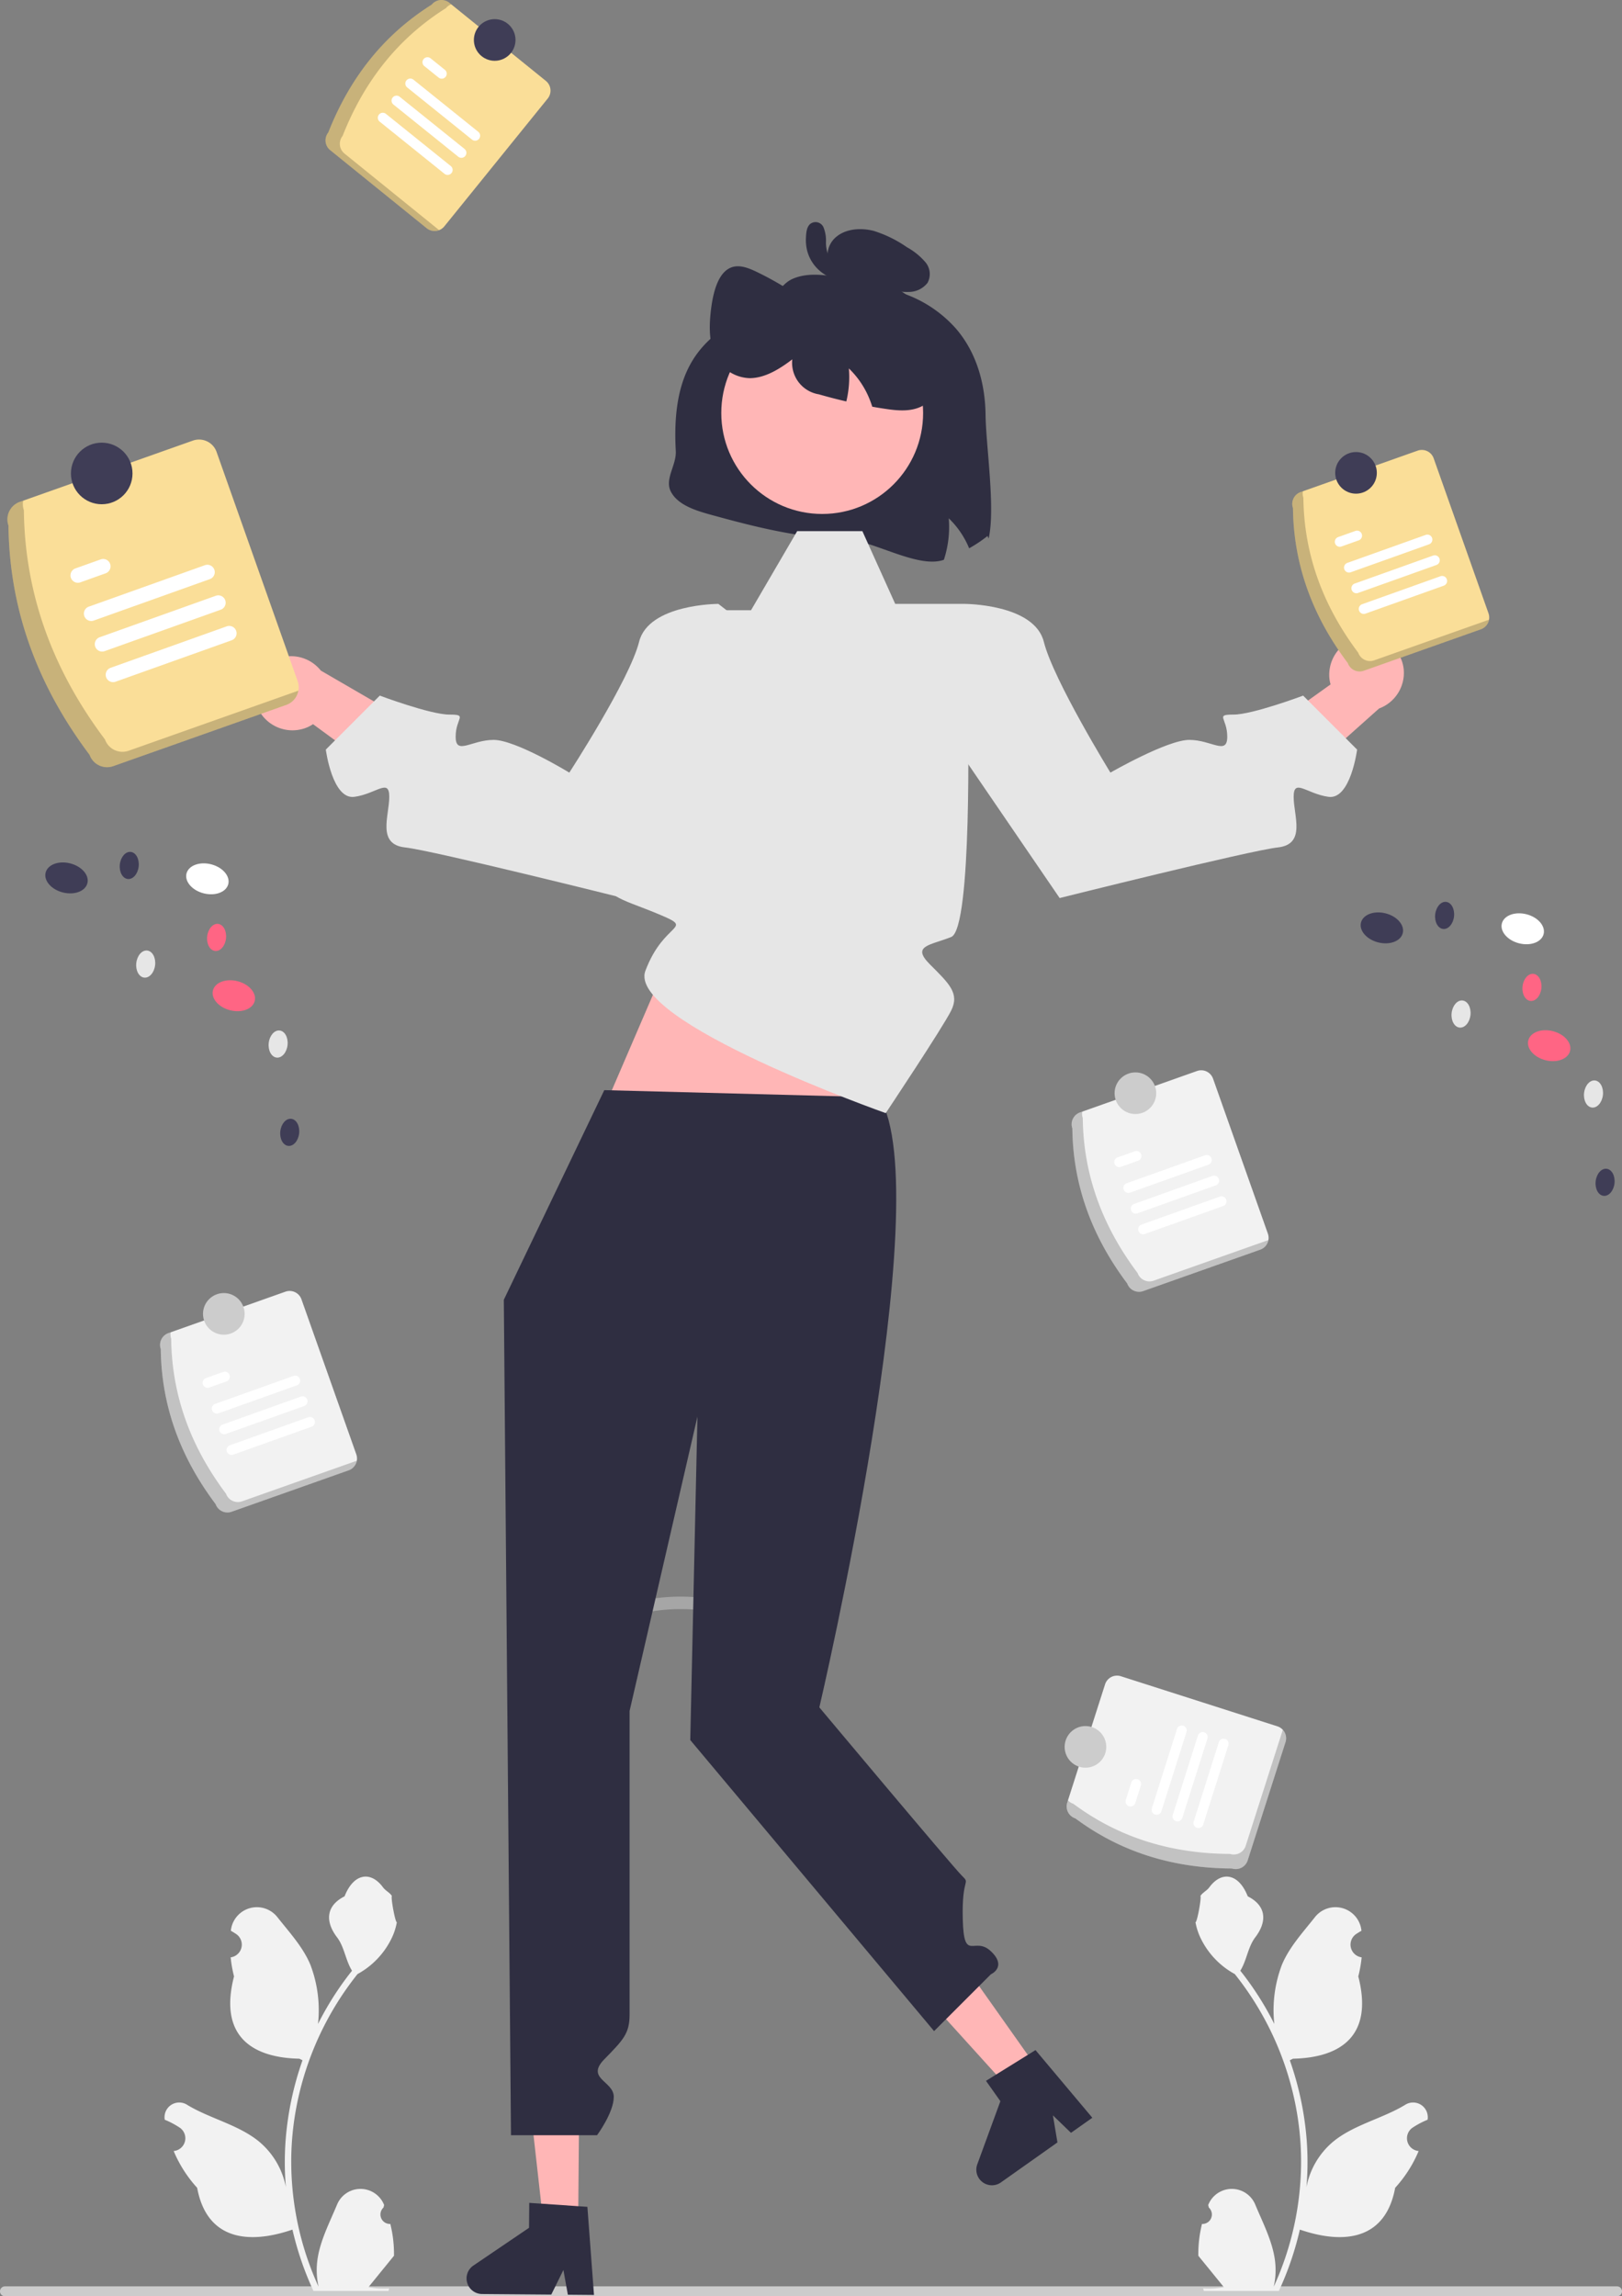 <svg xmlns="http://www.w3.org/2000/svg" data-name="Layer 1" width="389.67" height="551.527" viewBox="0 0 389.67 551.527" xmlns:xlink="http://www.w3.org/1999/xlink"><rect x="0" y="0" width="389.67" height="551.527" fill="#808080" stroke="none"/><path d="M405.165,724.573a1.186,1.186,0,0,0,1.183,1.19H793.645a1.19,1.19,0,1,0,0-2.38H406.355a1.186,1.186,0,0,0-1.19,1.183Z" transform="translate(-405.165 -174.237)" fill="#ccc"/><path d="M559.937,561.593a44.328,44.328,0,0,1,12.828-.696,1.512,1.512,0,0,0,1.5-1.5,1.531,1.531,0,0,0-1.5-1.5,47.114,47.114,0,0,0-13.625.803,1.5,1.5,0,0,0,.798,2.893Z" transform="translate(-405.165 -174.237)" fill="#ccc" opacity="0.5" style="isolation:isolate"/><path d="M456.961,535.5c-8.249-10.972-13.016-23.241-13.173-37.229a3.018,3.018,0,0,1,1.837-3.848l28.116-9.948a3.018,3.018,0,0,1,3.848,1.837l13.173,37.229a3.018,3.018,0,0,1-1.836,3.848l-28.116,9.948A3.018,3.018,0,0,1,456.961,535.5Z" transform="translate(-405.165 -174.237)" fill="#f2f2f2"/><path d="M463.309,534.837a3.018,3.018,0,0,1-3.848-1.836c-8.249-10.972-13.016-23.241-13.173-37.229a2.979,2.979,0,0,1-.11-1.543l-.553.196a3.018,3.018,0,0,0-1.837,3.848c.156,13.988,4.924,26.257,13.173,37.229a3.018,3.018,0,0,0,3.848,1.836l28.116-9.948a3.005,3.005,0,0,0,1.947-2.304Z" transform="translate(-405.165 -174.237)" opacity="0.2" style="isolation:isolate"/><path d="M476.481,506.971l-18.823,6.719a1.199,1.199,0,0,1-.806-2.259l18.823-6.719a1.199,1.199,0,0,1,.806,2.259Z" transform="translate(-405.165 -174.237)" fill="#fff"/><path d="M459.589,506.018l-4.141,1.478a1.199,1.199,0,1,1-.813-2.256l.007-.003,4.141-1.478a1.199,1.199,0,0,1,.806,2.259Z" transform="translate(-405.165 -174.237)" fill="#fff"/><path d="M480.026,516.901,461.203,523.62a1.199,1.199,0,0,1-.806-2.259l18.823-6.719a1.199,1.199,0,0,1,.813,2.256Z" transform="translate(-405.165 -174.237)" fill="#fff"/><path d="M478.253,511.936l-18.823,6.719a1.199,1.199,0,0,1-.809-2.258l.003-.001,18.823-6.719a1.199,1.199,0,0,1,.806,2.259Z" transform="translate(-405.165 -174.237)" fill="#fff"/><circle cx="53.77" cy="315.572" r="5" fill="#ccc"/><path d="M641.935,273.848c.08,7.32,2.41,22.56.74,29.73l-.27-.6a32.902,32.902,0,0,1-4.41,2.95,21.133,21.133,0,0,0-4.9-7.2,25.297,25.297,0,0,1-1.17,9.96c-6.25,2.25-17.22-4.84-24.02-4.99-10.94-.25-21.6-2.97-32.05-5.85-3.71-1.02-7.79-2.35-9.47-5.43s1.327-6.405,1.13-9.88c-1.401-24.756,10.39-28.905,21.61-35.52,2.469-1.456,3.68-4.59,6.47-5.81,3.87-1.69,8.48-.88,12.69-.03a6.413,6.413,0,0,1-4.24-4.64,5.785,5.785,0,0,1,2.26-5.6c2.32-1.79,5.78-2.01,8.74-1.25a29.211,29.211,0,0,1,8.02,3.94,15.93,15.93,0,0,1,4.4,3.56,4.412,4.412,0,0,1,.52,5,5.715,5.715,0,0,1-4.47,2.17,14.96,14.96,0,0,1-3.94-.41,29.973,29.973,0,0,1,15.27,9.24C639.855,259.018,641.845,266.528,641.935,273.848Z" transform="translate(-405.165 -174.237)" fill="#2f2e41"/><path d="M467.135,344.393a9.159,9.159,0,0,0,11.961,4.485,8.786,8.786,0,0,0,1.267-.711l25.749,18.918,14.196-9.688-38.075-22.102A9.133,9.133,0,0,0,471.41,332.615a8.74,8.74,0,0,0-4.376,11.56v0Q467.083,344.285,467.135,344.393Z" transform="translate(-405.165 -174.237)" fill="#ffb6b6"/><path d="M732.525,327.224a9.159,9.159,0,0,0-7.983,9.972,8.785,8.785,0,0,0,.282,1.425L698.834,357.208l4.791,16.506,32.85-29.31a9.133,9.133,0,0,0,5.914-9.453,8.74,8.74,0,0,0-9.625-7.755Q732.644,327.208,732.525,327.224Z" transform="translate(-405.165 -174.237)" fill="#ffb6b6"/><polygon points="138.897 533.902 130.527 533.831 126.823 500.797 139.175 500.901 138.897 533.902" fill="#ffb6b6"/><path d="M517.254,721.447a3.747,3.747,0,0,0,3.71,3.775l16.64.139,2.913-5.905,1.07,5.935,6.279.057L546.28,704.28l-2.184-.145-8.91-.614-2.875-.193-.05,5.989-13.367,9.066A3.741,3.741,0,0,0,517.254,721.447Z" transform="translate(-405.165 -174.237)" fill="#2f2e41"/><polygon points="249.221 496.825 242.388 501.657 220.08 477.013 230.165 469.88 249.221 496.825" fill="#ffb6b6"/><path d="M640.406,697.525a3.747,3.747,0,0,0,5.216.896l13.585-9.61-1.086-6.494,4.336,4.191,5.129-3.622L653.932,666.634l-1.858,1.158-7.59,4.707-2.445,1.523,3.458,4.89-5.551,15.168A3.74,3.74,0,0,0,640.406,697.525Z" transform="translate(-405.165 -174.237)" fill="#2f2e41"/><polygon points="145.174 266.074 169.485 209.619 225.481 209.619 209.33 268.537 145.174 266.074" fill="#ffb6b6"/><path d="M498.937,708.392a2.269,2.269,0,0,1-1.645-3.933l.155-.618q-.031-.074-.062-.148a6.094,6.094,0,0,0-11.241.042c-1.839,4.428-4.179,8.864-4.756,13.546a18.028,18.028,0,0,0,.317,6.2A72.282,72.282,0,0,1,475.13,693.459a69.767,69.767,0,0,1,.433-7.783q.359-3.178.995-6.31a73.119,73.119,0,0,1,14.5-30.99,19.459,19.459,0,0,0,8.093-8.397,14.843,14.843,0,0,0,1.35-4.056c-.394.052-1.486-5.949-1.188-6.317-.549-.833-1.532-1.247-2.131-2.06-2.982-4.043-7.091-3.337-9.236,2.157-4.582,2.313-4.627,6.148-1.815,9.837,1.789,2.347,2.035,5.522,3.604,8.035-.162.207-.329.407-.491.614a73.591,73.591,0,0,0-7.681,12.169,30.592,30.592,0,0,0-1.826-14.21c-1.748-4.217-5.025-7.769-7.91-11.415a6.279,6.279,0,0,0-11.184,3.083q-.009.081-.017.161.643.363,1.259.77a3.078,3.078,0,0,1-1.241,5.602l-.063.01a30.627,30.627,0,0,0,.807,4.579c-3.702,14.316,4.29,19.53,15.701,19.764.252.129.497.258.749.381a75.114,75.114,0,0,0-4.043,19.028,71.242,71.242,0,0,0,.052,11.503l-.019-.136a18.826,18.826,0,0,0-6.427-10.87c-4.946-4.063-11.933-5.559-17.268-8.824a3.533,3.533,0,0,0-5.411,3.437l.022.143a20.673,20.673,0,0,1,2.319,1.117q.643.363,1.259.77a3.078,3.078,0,0,1-1.241,5.602l-.063.01c-.045.006-.084.013-.129.019a30.654,30.654,0,0,0,5.639,8.829c2.315,12.497,12.256,13.683,22.89,10.044h.006A75.092,75.092,0,0,0,480.465,724.481h18.02c.065-.2.123-.407.181-.607a20.476,20.476,0,0,1-4.986-.297c1.337-1.641,2.674-3.294,4.011-4.935a1.11,1.11,0,0,0,.084-.097c.678-.84,1.363-1.673,2.041-2.512l0-.001a29.99,29.99,0,0,0-.879-7.64Z" transform="translate(-405.165 -174.237)" fill="#f2f2f2"/><path d="M693.932,708.392a2.269,2.269,0,0,0,1.645-3.933l-.156-.618q.031-.074.062-.148a6.094,6.094,0,0,1,11.241.042c1.839,4.428,4.179,8.864,4.756,13.546A18.029,18.029,0,0,1,711.164,723.48a72.281,72.281,0,0,0,6.575-30.021,69.762,69.762,0,0,0-.433-7.783q-.359-3.178-.995-6.31a73.118,73.118,0,0,0-14.5-30.99,19.459,19.459,0,0,1-8.093-8.397,14.844,14.844,0,0,1-1.35-4.056c.394.052,1.486-5.949,1.188-6.317.549-.833,1.532-1.247,2.131-2.06,2.982-4.043,7.091-3.337,9.236,2.157,4.582,2.313,4.627,6.148,1.815,9.837-1.789,2.347-2.035,5.522-3.604,8.035.162.207.329.407.491.614a73.592,73.592,0,0,1,7.681,12.169,30.593,30.593,0,0,1,1.826-14.21c1.748-4.217,5.025-7.769,7.91-11.415a6.279,6.279,0,0,1,11.184,3.083q.009.081.017.161-.643.363-1.259.77a3.078,3.078,0,0,0,1.241,5.602l.063.01a30.623,30.623,0,0,1-.807,4.579c3.702,14.316-4.29,19.53-15.701,19.764-.252.129-.497.258-.749.381a75.116,75.116,0,0,1,4.043,19.028,71.245,71.245,0,0,1-.052,11.503l.019-.136a18.825,18.825,0,0,1,6.427-10.87c4.946-4.063,11.933-5.559,17.268-8.824a3.533,3.533,0,0,1,5.411,3.437l-.022.143a20.677,20.677,0,0,0-2.319,1.117q-.643.363-1.259.77a3.078,3.078,0,0,0,1.241,5.602l.063.01c.045.006.084.013.129.019a30.654,30.654,0,0,1-5.639,8.829c-2.315,12.497-12.256,13.683-22.89,10.044h-.006A75.09,75.09,0,0,1,712.404,724.481H694.384c-.065-.2-.123-.407-.181-.607a20.477,20.477,0,0,0,4.986-.297c-1.337-1.641-2.674-3.294-4.011-4.935a1.112,1.112,0,0,1-.084-.097c-.678-.84-1.363-1.673-2.041-2.512l-0-.001a29.99,29.99,0,0,1,.879-7.64Z" transform="translate(-405.165 -174.237)" fill="#f2f2f2"/><path d="M550.339,436.071l-24.137,50.352,1.723,200.657h20.673s4.02-5.421,4.02-9.22-6.837-4.349-2.279-9.012,6.078-6.182,6.078-10.74V585.184l16.301-70.692-1.723,77.674,58.575,69.909,13.645-13.645s3.99-1.759,0-5.537-6.479,2.895-6.754-7.659,2.004-8.274-.275-10.553S602.005,584.32,602.005,584.32s28.863-122.974,14.428-146.525Z" transform="translate(-405.165 -174.237)" fill="#2f2e41"/><path d="M617.953,441.593s-62.296-22.031-57.737-34.187,12.215-9.816,3.069-13.645-15.206-4.588-9.517-9.906,14.045-10.636,14.045-15.954,6.837-47.101,6.837-47.101h10.945l11.086-18.993h15.661l7.89,17.473h16.66l.814,26.59s1.077,51.367-4.02,53.412-9.655,2.046-5.097,6.604,7.154,6.915,5.097,11.055S617.953,441.593,617.953,441.593Z" transform="translate(-405.165 -174.237)" fill="#e6e6e6"/><path d="M627.069,326.878l9.822-7.597s16.767,0,19.046,9.116,15.997,31.41,15.997,31.41,13.632-7.86,18.95-7.86,9.116,3.799,9.116-.76-3.039-5.318,1.519-5.318,16.713-4.558,16.713-4.558l12.966,12.966s-1.57,12.104-6.888,11.345-8.357-4.558-8.357,0,3.039,11.396-3.799,12.155-52.419,12.155-52.419,12.155l-31.148-45.582Z" transform="translate(-405.165 -174.237)" fill="#e6e6e6"/><path d="M587.565,326.878l-9.822-7.597s-16.767,0-19.046,9.116-16.762,31.41-16.762,31.41-12.867-7.86-18.185-7.86-9.116,3.799-9.116-.76,3.039-5.318-1.519-5.318-16.713-4.558-16.713-4.558l-12.966,12.966s1.57,12.104,6.888,11.345,8.357-4.558,8.357,0-3.039,11.396,3.798,12.155,52.419,12.155,52.419,12.155l31.148-45.582Z" transform="translate(-405.165 -174.237)" fill="#e6e6e6"/><circle cx="197.526" cy="99.202" r="24.244" fill="#ffb6b6"/><path d="M629.145,269.778c-2.85,3.45-7.09,3.27-10.86,2.72-1.19-.17-2.38-.36-3.57-.58-.21-.67-.45-1.34-.72-1.99a21.133,21.133,0,0,0-4.9-7.2,24.905,24.905,0,0,1-.61,7.93q-3.315-.765-6.6-1.71a7.655,7.655,0,0,1-6.38-8.4c-3.15,2.4-6.58,4.48-10.18,4.52a9.5,9.5,0,0,1-8.9-6.93c-.98-3-.83-6.46-.43-9.7.48-3.85,1.56-8.08,4.16-9.63,2.09-1.26,4.5-.36,6.65.66a76.606,76.606,0,0,1,13.4,8.22l.05,1.05c1.08-5.17,4.65-9.16,8.54-9.56,2.62-.26,5.18.95,7.65,2.17a36.077,36.077,0,0,1,8.91,5.61,19.857,19.857,0,0,1,6.02,10.37C632.305,261.658,631.605,266.798,629.145,269.778Z" transform="translate(-405.165 -174.237)" fill="#2f2e41"/><path d="M605.145,236.132c.249.021-.362-.119-.164-.036a1.976,1.976,0,0,1-.28-.156c-.015-.01-.212-.169-.083-.058a1.946,1.946,0,0,1-.643-.898,8.063,8.063,0,0,1-.379-2.671,8.447,8.447,0,0,0-.595-3.483,2.079,2.079,0,0,0-3.275-.73c-.818.802-.883,2.158-.941,3.236a10.423,10.423,0,0,0,.351,3.323,9.532,9.532,0,0,0,2.918,4.583,9.97,9.97,0,0,0,5.776,2.438,1.514,1.514,0,0,0,1.061-2.561l-2.684-2.548a1.5,1.5,0,1,0-2.121,2.121l2.684,2.548,1.061-2.561a5.966,5.966,0,0,1-1.303-.266,5.022,5.022,0,0,1-1.302-.571,6.227,6.227,0,0,1-1.109-.775,8.569,8.569,0,0,1-.623-.606q-.107-.116-.211-.236c.005.006-.282-.355-.159-.19a8.46,8.46,0,0,1-.807-1.351,3.415,3.415,0,0,1-.197-.521,7.941,7.941,0,0,1-.233-.897,7.792,7.792,0,0,1-.103-1.932,7.895,7.895,0,0,1,.082-.818,3.251,3.251,0,0,0,.084-.435c.005-.364-.05.195-.24.279l-.757.205a.824.824,0,0,1-.617-.361q-.047-.188.027.067a4.896,4.896,0,0,1,.132.606,14.16,14.16,0,0,1,.101,1.433,14.26,14.26,0,0,0,.352,3.017,4.83,4.83,0,0,0,4.197,3.803,1.512,1.512,0,0,0,1.5-1.5A1.531,1.531,0,0,0,605.145,236.132Z" transform="translate(-405.165 -174.237)" fill="#2f2e41"/><path d="M728.961,333.5c-8.249-10.972-13.016-23.241-13.173-37.229a3.018,3.018,0,0,1,1.836-3.848l28.116-9.948a3.018,3.018,0,0,1,3.848,1.837l13.173,37.229a3.018,3.018,0,0,1-1.836,3.848l-28.116,9.948A3.018,3.018,0,0,1,728.961,333.5Z" transform="translate(-405.165 -174.237)" fill="#fade98"/><path d="M735.309,332.837a3.018,3.018,0,0,1-3.848-1.836c-8.249-10.972-13.016-23.241-13.173-37.229a2.98,2.98,0,0,1-.11-1.543l-.553.196a3.018,3.018,0,0,0-1.837,3.848c.156,13.988,4.924,26.257,13.173,37.229a3.018,3.018,0,0,0,3.848,1.836l28.116-9.948a3.005,3.005,0,0,0,1.947-2.304Z" transform="translate(-405.165 -174.237)" opacity="0.2" style="isolation:isolate"/><path d="M748.481,304.971l-18.823,6.719a1.199,1.199,0,0,1-.806-2.259l18.823-6.719a1.199,1.199,0,0,1,.806,2.259Z" transform="translate(-405.165 -174.237)" fill="#fff"/><path d="M731.589,304.018l-4.141,1.478a1.199,1.199,0,1,1-.809-2.258l.003-.001,4.141-1.478a1.199,1.199,0,0,1,.806,2.259Z" transform="translate(-405.165 -174.237)" fill="#fff"/><path d="M752.026,314.901,733.203,321.62a1.199,1.199,0,1,1-.809-2.258l.003-.001,18.823-6.719a1.199,1.199,0,0,1,.806,2.259Z" transform="translate(-405.165 -174.237)" fill="#fff"/><path d="M750.254,309.936l-18.823,6.719a1.199,1.199,0,1,1-.809-2.258l.003-.001,18.823-6.719a1.199,1.199,0,1,1,.809,2.258Z" transform="translate(-405.165 -174.237)" fill="#fff"/><circle cx="325.77" cy="113.572" r="5" fill="#3f3d56"/><path d="M484.036,206.056c5.036-12.77,12.998-23.251,24.838-30.702a3.018,3.018,0,0,1,4.24-.448l23.187,18.758a3.018,3.018,0,0,1,.448,4.24l-24.838,30.702a3.018,3.018,0,0,1-4.24.448L484.484,210.296A3.018,3.018,0,0,1,484.036,206.056Z" transform="translate(-405.165 -174.237)" fill="#fade98"/><path d="M487.923,211.119a3.018,3.018,0,0,1-.448-4.24c5.036-12.77,12.998-23.251,24.838-30.702a2.979,2.979,0,0,1,1.258-.901l-.456-.369a3.018,3.018,0,0,0-4.24.448c-11.84,7.451-19.802,17.932-24.838,30.702a3.018,3.018,0,0,0,.448,4.24L507.671,229.054a3.005,3.005,0,0,0,2.982.454Z" transform="translate(-405.165 -174.237)" opacity="0.2" style="isolation:isolate"/><path d="M518.562,207.768,502.989,195.241a1.199,1.199,0,0,1,1.503-1.869L520.065,205.899a1.199,1.199,0,0,1-1.503,1.869Z" transform="translate(-405.165 -174.237)" fill="#fff"/><path d="M510.537,192.873l-3.426-2.756a1.199,1.199,0,0,1,1.503-1.869l3.426,2.756a1.199,1.199,0,0,1-1.503,1.869Z" transform="translate(-405.165 -174.237)" fill="#fff"/><path d="M511.953,215.983l-15.573-12.527a1.199,1.199,0,0,1,1.503-1.869l15.573,12.527a1.199,1.199,0,0,1-1.503,1.869Z" transform="translate(-405.165 -174.237)" fill="#fff"/><path d="M515.257,211.876l-15.573-12.527a1.199,1.199,0,1,1,1.498-1.873l.005.004L516.761,210.007a1.199,1.199,0,0,1-1.498,1.873l-.005-.004Z" transform="translate(-405.165 -174.237)" fill="#fff"/><circle cx="118.845" cy="9.599" r="5" fill="#3f3d56"/><path d="M426.683,355.537C414.482,339.308,407.43,321.16,407.199,300.47a4.464,4.464,0,0,1,2.716-5.691L451.503,280.064a4.464,4.464,0,0,1,5.691,2.716l19.484,55.067a4.464,4.464,0,0,1-2.716,5.691l-41.588,14.715A4.464,4.464,0,0,1,426.683,355.537Z" transform="translate(-405.165 -174.237)" fill="#fade98"/><path d="M436.072,354.556a4.464,4.464,0,0,1-5.691-2.716C418.18,335.611,411.128,317.463,410.897,296.772a4.407,4.407,0,0,1-.163-2.283l-.818.29a4.464,4.464,0,0,0-2.717,5.691c.231,20.69,7.283,38.838,19.484,55.067a4.464,4.464,0,0,0,5.691,2.716l41.588-14.715a4.445,4.445,0,0,0,2.879-3.408Z" transform="translate(-405.165 -174.237)" opacity="0.2" style="isolation:isolate"/><path d="M455.556,313.339l-27.841,9.938a1.774,1.774,0,1,1-1.193-3.341l27.841-9.938a1.774,1.774,0,1,1,1.193,3.341Z" transform="translate(-405.165 -174.237)" fill="#fff"/><path d="M430.57,311.93l-6.125,2.186a1.774,1.774,0,0,1-1.193-3.341h0l6.125-2.186a1.774,1.774,0,0,1,1.193,3.341Z" transform="translate(-405.165 -174.237)" fill="#fff"/><path d="M460.799,328.027l-27.841,9.938a1.774,1.774,0,1,1-1.193-3.341h0l27.841-9.938a1.774,1.774,0,1,1,1.193,3.341Z" transform="translate(-405.165 -174.237)" fill="#fff"/><path d="M458.177,320.683l-27.841,9.938a1.774,1.774,0,1,1-1.193-3.341h0l27.841-9.938a1.774,1.774,0,1,1,1.193,3.341Z" transform="translate(-405.165 -174.237)" fill="#fff"/><circle cx="24.437" cy="113.716" r="7.396" fill="#3f3d56"/><path d="M701.123,623.022c-13.727-.07-26.38-3.696-37.613-12.034a3.018,3.018,0,0,1-1.953-3.79l9.088-28.406a3.018,3.018,0,0,1,3.79-1.953l37.613,12.034a3.018,3.018,0,0,1,1.953,3.79l-9.088,28.406A3.018,3.018,0,0,1,701.123,623.022Z" transform="translate(-405.165 -174.237)" fill="#f2f2f2"/><path d="M704.435,617.567a3.018,3.018,0,0,1-3.79,1.953c-13.727-.07-26.38-3.696-37.613-12.034a2.979,2.979,0,0,1-1.296-.846l-.179.559a3.018,3.018,0,0,0,1.953,3.79c11.232,8.338,23.886,11.964,37.613,12.034a3.018,3.018,0,0,0,3.79-1.953l9.088-28.406a3.005,3.005,0,0,0-.657-2.944Z" transform="translate(-405.165 -174.237)" opacity="0.2" style="isolation:isolate"/><path d="M690.216,590.22l-6.038,19.052a1.199,1.199,0,1,1-2.289-.715l.003-.009,6.038-19.052a1.199,1.199,0,0,1,2.286.724Z" transform="translate(-405.165 -174.237)" fill="#fff"/><path d="M679.238,603.095l-1.328,4.191a1.199,1.199,0,1,1-2.289-.715l.003-.009,1.328-4.191a1.199,1.199,0,1,1,2.289.715Z" transform="translate(-405.165 -174.237)" fill="#fff"/><path d="M700.267,593.406l-6.038,19.052a1.199,1.199,0,1,1-2.289-.715l.003-.009,6.038-19.052a1.199,1.199,0,1,1,2.289.715Z" transform="translate(-405.165 -174.237)" fill="#fff"/><path d="M695.242,591.813l-6.038,19.052a1.199,1.199,0,1,1-2.289-.715l.003-.009,6.038-19.052a1.199,1.199,0,1,1,2.289.715Z" transform="translate(-405.165 -174.237)" fill="#fff"/><circle cx="260.77" cy="419.572" r="5" fill="#ccc"/><ellipse cx="770.986" cy="397.311" rx="3.601" ry="5.177" transform="translate(-208.713 872.833) rotate(-75.779)" fill="#fff"/><ellipse cx="737.142" cy="397.093" rx="3.601" ry="5.177" transform="translate(-234.032 839.861) rotate(-75.779)" fill="#3f3d56"/><ellipse cx="777.337" cy="425.39" rx="3.601" ry="5.177" transform="translate(-231.141 900.17) rotate(-75.779)" fill="#ff6584"/><ellipse cx="787.982" cy="436.996" rx="3.272" ry="2.276" transform="translate(-138.979 997.341) rotate(-83.624)" fill="#e6e6e6"/><ellipse cx="790.765" cy="458.204" rx="3.272" ry="2.276" transform="translate(-157.582 1018.96) rotate(-83.624)" fill="#3f3d56"/><ellipse cx="756.165" cy="417.788" rx="3.272" ry="2.276" transform="translate(-148.174 948.646) rotate(-83.624)" fill="#e6e6e6"/><ellipse cx="773.197" cy="411.39" rx="3.272" ry="2.276" transform="translate(-126.675 959.884) rotate(-83.624)" fill="#ff6584"/><ellipse cx="752.215" cy="394.103" rx="3.272" ry="2.276" transform="translate(-128.147 923.665) rotate(-83.624)" fill="#3f3d56"/><ellipse cx="454.986" cy="385.311" rx="3.601" ry="5.177" transform="translate(-435.453 557.464) rotate(-75.779)" fill="#fff"/><ellipse cx="421.142" cy="385.093" rx="3.601" ry="5.177" transform="translate(-460.772 524.493) rotate(-75.779)" fill="#3f3d56"/><ellipse cx="461.337" cy="413.39" rx="3.601" ry="5.177" transform="translate(-457.881 584.801) rotate(-75.779)" fill="#ff6584"/><ellipse cx="471.982" cy="424.996" rx="3.272" ry="2.276" transform="translate(-407.962 672.628) rotate(-83.624)" fill="#e6e6e6"/><ellipse cx="474.765" cy="446.204" rx="3.272" ry="2.276" transform="translate(-426.565 694.247) rotate(-83.624)" fill="#3f3d56"/><ellipse cx="440.165" cy="405.788" rx="3.272" ry="2.276" transform="translate(-417.157 623.933) rotate(-83.624)" fill="#e6e6e6"/><ellipse cx="457.197" cy="399.39" rx="3.272" ry="2.276" transform="translate(-395.658 635.171) rotate(-83.624)" fill="#ff6584"/><ellipse cx="436.215" cy="382.103" rx="3.272" ry="2.276" transform="translate(-397.131 598.952) rotate(-83.624)" fill="#3f3d56"/><path d="M675.961,482.5c-8.249-10.972-13.016-23.241-13.173-37.229a3.018,3.018,0,0,1,1.836-3.848l28.116-9.948a3.018,3.018,0,0,1,3.848,1.837l13.173,37.229a3.018,3.018,0,0,1-1.836,3.848l-28.116,9.948A3.018,3.018,0,0,1,675.961,482.5Z" transform="translate(-405.165 -174.237)" fill="#f2f2f2"/><path d="M682.309,481.837a3.018,3.018,0,0,1-3.848-1.836c-8.249-10.972-13.016-23.241-13.173-37.229a2.98,2.98,0,0,1-.11-1.543l-.553.196a3.018,3.018,0,0,0-1.837,3.848c.156,13.988,4.924,26.257,13.173,37.229a3.018,3.018,0,0,0,3.848,1.836l28.116-9.948a3.005,3.005,0,0,0,1.947-2.304Z" transform="translate(-405.165 -174.237)" opacity="0.2" style="isolation:isolate"/><path d="M695.481,453.971l-18.823,6.719a1.199,1.199,0,0,1-.806-2.259l18.823-6.719a1.199,1.199,0,0,1,.806,2.259Z" transform="translate(-405.165 -174.237)" fill="#fff"/><path d="M678.589,453.018l-4.141,1.478a1.199,1.199,0,1,1-.809-2.258l.003-.001,4.141-1.478a1.199,1.199,0,0,1,.806,2.259Z" transform="translate(-405.165 -174.237)" fill="#fff"/><path d="M699.026,463.901,680.203,470.62a1.199,1.199,0,1,1-.809-2.258l.003-.001,18.823-6.719a1.199,1.199,0,0,1,.806,2.259Z" transform="translate(-405.165 -174.237)" fill="#fff"/><path d="M697.254,458.936l-18.823,6.719a1.199,1.199,0,1,1-.809-2.258l.003-.001,18.823-6.719a1.199,1.199,0,1,1,.809,2.258Z" transform="translate(-405.165 -174.237)" fill="#fff"/><circle cx="272.77" cy="262.572" r="5" fill="#ccc"/></svg>
